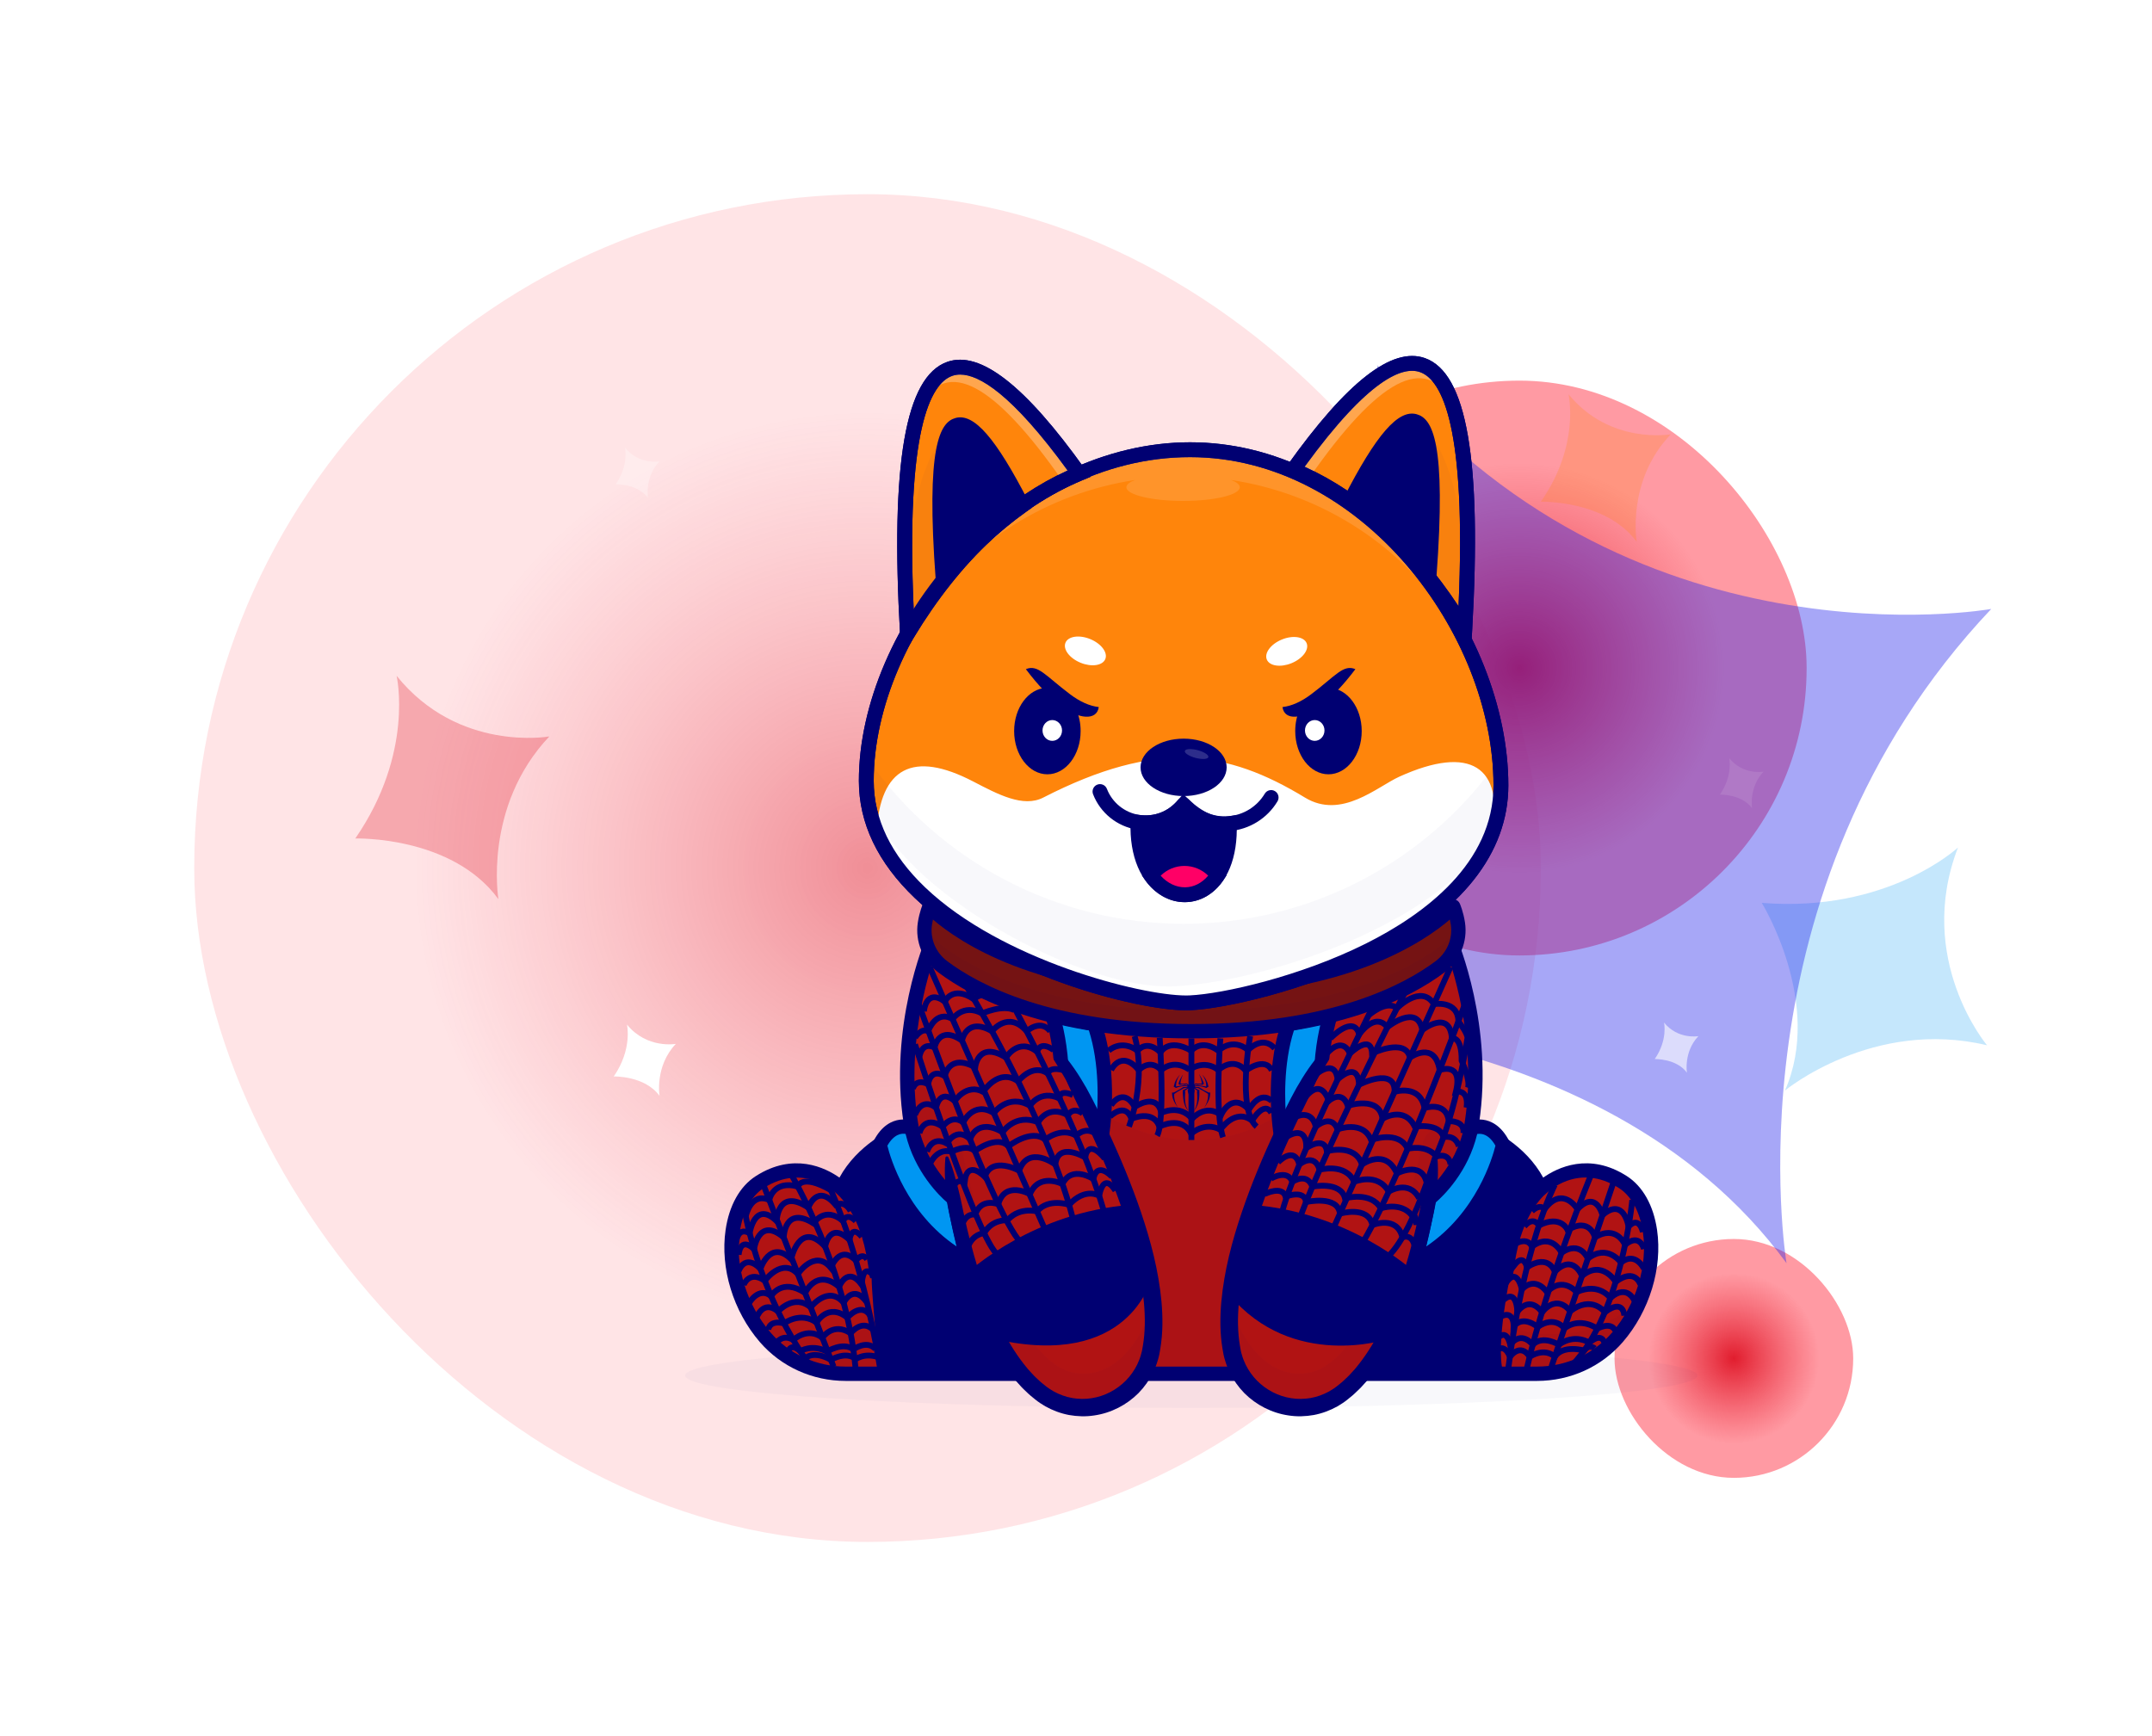 <svg width="1108" height="894" viewBox="0 0 1108 894" fill="none" xmlns="http://www.w3.org/2000/svg">
<g filter="url(#filter0_f_3701_3)">
<rect x="100.011" y="100" width="693.304" height="694" rx="346.652" fill="url(#paint0_radial_3701_3)" fill-opacity="0.5"/>
</g>
<g filter="url(#filter1_f_3701_3)">
<rect x="634.475" y="196" width="295.703" height="296" rx="147.852" fill="url(#paint1_radial_3701_3)"/>
</g>
<g filter="url(#filter2_f_3701_3)">
<rect x="831.278" y="638" width="122.877" height="123" rx="61.438" fill="url(#paint2_radial_3701_3)"/>
</g>
<path id="star1" opacity="0.3" d="M204.2 348C204.2 348 213.386 387.582 182.928 431.775C182.928 431.775 232.688 430.252 256.619 463C256.619 463 248.642 415.401 282.828 379.226C282.828 379.226 236.107 387.603 204.2 348Z" fill="#E11D2E"/>

<path opacity="0.23" d="M1008.11 436.415C1008.11 436.415 972.062 470.154 907.073 464.918C907.073 464.918 938.919 516.429 919.024 561.551C919.024 561.551 964.234 524.214 1023.06 538.252C1023.06 538.252 985.85 494.109 1008.11 436.415Z" fill="#0096F2"/>
<path opacity="0.23" d="M807.568 203C807.568 203 813.723 229.159 793.316 258.364C793.316 258.364 826.655 257.358 842.689 279C842.689 279 837.344 247.543 860.249 223.636C860.249 223.636 828.945 229.172 807.568 203Z" fill="#FF850B"/>
<g opacity="0.4" filter="url(#filter3_f_3701_3)">
<path d="M709.029 188C709.029 188 745.971 347.179 623.486 524.9C623.486 524.9 823.594 518.775 919.831 650.47C919.831 650.47 887.751 459.05 1025.23 313.574C1025.23 313.574 837.342 347.262 709.029 188Z" fill="#2424EB"/>
</g>
<g opacity="0.1">
<path d="M890.302 390.359C890.302 390.359 892.37 399.25 885.514 409.176C885.514 409.176 896.714 408.834 902.101 416.189C902.101 416.189 900.306 405.498 908.001 397.372C908.001 397.372 897.484 399.254 890.302 390.359Z" fill="white"/>
</g>
<path d="M322.805 527.569C322.805 527.569 325.743 540.205 316 554.312C316 554.312 331.918 553.826 339.574 564.28C339.574 564.28 337.022 549.085 347.958 537.537C347.958 537.537 333.012 540.211 322.805 527.569Z" fill="white"/>
<g opacity="0.6">
<path d="M856.753 526.535C856.753 526.535 858.821 535.426 851.965 545.352C851.965 545.352 863.166 545.01 868.552 552.365C868.552 552.365 866.757 541.674 874.452 533.548C874.452 533.548 863.935 535.43 856.753 526.535Z" fill="white"/>
</g>
<g opacity="0.3">
<g opacity="0.3">
<path opacity="0.3" d="M873.978 708.308C873.978 717.546 757.3 725.034 613.371 725.034C469.442 725.034 352.764 717.546 352.764 708.308C352.764 699.07 469.442 691.582 613.371 691.582C757.3 691.582 873.978 699.07 873.978 708.308Z" fill="#000072"/>
</g>
</g>
<path d="M832.738 687.386C822.395 699.381 807.223 706.129 791.379 706.129H435.361C419.518 706.129 404.346 699.381 394.003 687.386C388.29 680.754 384.065 673.368 381.225 665.81C381.214 665.81 381.214 665.81 381.214 665.8C372.276 642.085 376.83 616.636 391.088 607.482C415.028 592.091 433.489 610.899 433.489 610.899C435.532 606.098 438.298 601.937 441.394 598.371C453.056 584.896 469.399 579.765 469.399 579.765C460.515 528.792 480.348 482.608 480.348 482.608C480.348 482.608 529.218 519.553 613.37 519.553C697.523 519.553 746.393 482.608 746.393 482.608C746.393 482.608 766.226 528.792 757.342 579.765C757.342 579.765 783.506 587.983 793.252 610.899C793.252 610.899 811.713 592.091 835.653 607.482C854.454 619.563 856.38 659.978 832.738 687.386Z" fill="#B11313"/>
<g opacity="0.3">
<g opacity="0.3">
<path opacity="0.3" d="M447.682 657.893C450.981 625.95 433.488 612.166 433.488 612.166C435.531 607.366 438.298 603.204 441.394 599.639C468.526 632.102 447.682 657.893 447.682 657.893Z" fill="#000072"/>
</g>
</g>
<g opacity="0.3">
<g opacity="0.3">
<path opacity="0.3" d="M779.154 657.893C775.856 625.95 793.348 612.166 793.348 612.166C791.305 607.366 788.539 603.204 785.443 599.639C758.31 632.102 779.154 657.893 779.154 657.893Z" fill="#000072"/>
</g>
</g>
<g opacity="0.3">
<g opacity="0.3">
<path opacity="0.3" d="M781.924 684.706C779.389 684.074 776.776 683.857 774.179 684.143C770.479 684.549 764.113 685.179 754.776 685.879C740.722 686.933 728.449 676.369 727.489 662.304C727.077 656.261 727.981 651.57 728.309 650.118C724.639 665.812 717.862 680.27 713.73 688.2C692.755 689.074 666.188 689.786 633.336 689.995C631.564 626.494 668.44 566.951 668.44 566.951C611.938 612.166 558.391 566.951 558.391 566.951C595.674 633.15 593.733 687.237 593.733 687.237L600.012 690.03C564.136 689.879 535.444 689.132 513.1 688.2C508.968 680.271 502.191 665.812 498.521 650.118C498.862 651.628 499.826 656.643 499.284 663.038C498.118 676.802 485.834 686.913 472.064 685.88C462.721 685.18 456.353 684.549 452.651 684.143C450.054 683.857 447.441 684.074 444.906 684.706C404.397 694.795 381.949 667.966 381.227 667.077C384.067 674.635 388.292 682.021 394.005 688.653C404.348 700.648 419.52 707.396 435.363 707.396H613.415H791.467C807.31 707.396 822.483 700.648 832.825 688.653C838.538 682.021 842.763 674.635 845.603 667.077C844.881 667.966 822.433 694.795 781.924 684.706Z" fill="#000072"/>
</g>
</g>
<g opacity="0.3">
<g opacity="0.3">
<path opacity="0.3" d="M498.524 650.119C498.454 649.813 498.41 649.646 498.41 649.646C498.447 649.804 498.487 649.961 498.524 650.119Z" fill="#000072"/>
</g>
</g>
<g opacity="0.3">
<g opacity="0.3">
<path opacity="0.3" d="M728.311 650.119C728.348 649.961 728.388 649.804 728.424 649.646C728.424 649.646 728.38 649.813 728.311 650.119Z" fill="#000072"/>
</g>
</g>
<path d="M613.336 703.706H791.389C806.325 703.706 820.382 697.341 829.956 686.243C842.324 671.905 848.423 652.051 845.874 634.427C844.38 624.109 839.933 615.88 833.671 611.854C812.498 598.238 796.557 614.077 795.889 614.757C795.027 615.636 793.784 616.029 792.572 615.797C791.361 615.569 790.345 614.749 789.863 613.617C780.886 592.504 756.488 584.636 756.243 584.559C754.477 584.005 753.395 582.228 753.713 580.404C760.779 539.896 749.108 501.996 744.639 489.578C731.259 498.329 685.217 524.514 613.379 524.514C541.541 524.514 495.498 498.329 482.119 489.578C477.65 501.996 465.978 539.896 473.044 580.404C473.362 582.228 472.28 584.005 470.514 584.559C470.273 584.636 445.836 592.588 436.894 613.617C436.412 614.749 435.396 615.569 434.186 615.797C432.976 616.028 431.73 615.636 430.868 614.757C430.202 614.088 414.124 598.324 393.086 611.854C386.825 615.88 382.377 624.109 380.884 634.427C378.335 652.051 384.433 671.906 396.801 686.243C406.375 697.341 420.433 703.706 435.369 703.706H613.336ZM791.389 711.086H435.369C418.286 711.086 402.193 703.788 391.216 691.064C377.493 675.156 370.736 653.049 373.583 633.37C375.408 620.752 380.918 610.906 389.097 605.646C408.563 593.13 424.987 601.304 432.204 606.395C441.359 589.627 458.345 581.403 465.277 578.626C457.557 528.409 476.154 484.307 476.966 482.418C477.413 481.376 478.315 480.598 479.41 480.308C480.508 480.017 481.675 480.247 482.579 480.931C483.057 481.29 531.586 517.134 613.379 517.134C695.171 517.134 743.701 481.29 744.181 480.929C745.086 480.247 746.256 480.018 747.349 480.309C748.444 480.6 749.345 481.377 749.792 482.418C750.603 484.307 769.2 528.409 761.48 578.626C768.413 581.403 785.399 589.627 794.553 606.395C801.769 601.304 818.193 593.126 837.66 605.646C845.839 610.906 851.349 620.751 853.175 633.37C856.022 653.048 849.265 675.156 835.541 691.064C824.565 703.788 808.471 711.086 791.389 711.086Z" fill="#000072"/>
<path d="M435.635 609.162C436.039 609.438 436.228 609.59 436.507 609.796C436.771 609.992 436.984 610.179 437.226 610.373C437.705 610.76 438.11 611.168 438.544 611.571C438.988 611.966 439.354 612.403 439.753 612.825C440.155 613.245 440.532 613.678 440.886 614.125C442.356 615.888 443.591 617.787 444.693 619.748C446.902 623.671 448.369 627.9 449.389 632.158C450.383 636.434 450.751 640.775 450.751 645.062C450.759 647.204 450.52 649.34 450.374 651.451C450.056 653.56 449.709 655.651 449.268 657.713C449.183 658.106 448.796 658.357 448.403 658.273C448.104 658.209 447.888 657.97 447.838 657.687L447.83 657.635C447.468 655.564 447.243 653.522 446.971 651.499L446.443 648.488C446.249 647.492 446.177 646.487 445.912 645.509C445.417 643.554 445.151 641.577 444.526 639.688C444.254 638.737 444.04 637.773 443.743 636.838L442.792 634.061C441.48 630.396 439.877 626.892 437.945 623.652C437.443 622.858 436.972 622.037 436.425 621.285L435.635 620.13L434.788 619.034C434.251 618.278 433.628 617.613 433.045 616.931C432.744 616.607 432.446 616.256 432.143 615.967C431.997 615.819 431.841 615.644 431.703 615.515C431.581 615.396 431.38 615.208 431.366 615.181L430.57 613.581C429.715 611.864 430.414 609.778 432.131 608.923C433.294 608.344 434.63 608.481 435.635 609.162Z" fill="#000072"/>
<path d="M795.305 615.181C795.291 615.208 795.09 615.396 794.968 615.515C794.83 615.644 794.674 615.819 794.529 615.968C794.225 616.256 793.927 616.607 793.626 616.931C793.043 617.614 792.42 618.278 791.883 619.034L791.036 620.131L790.246 621.285C789.699 622.037 789.229 622.859 788.726 623.653C786.794 626.892 785.191 630.397 783.879 634.061L782.928 636.838C782.631 637.773 782.418 638.737 782.145 639.688C781.52 641.577 781.255 643.554 780.759 645.51C780.494 646.487 780.422 647.492 780.229 648.488L779.7 651.499C779.429 653.523 779.203 655.564 778.842 657.635L778.833 657.686C778.764 658.082 778.387 658.347 777.991 658.278C777.69 658.226 777.464 657.995 777.404 657.713C776.962 655.651 776.615 653.56 776.297 651.451C776.151 649.34 775.912 647.204 775.92 645.062C775.921 640.775 776.288 636.434 777.282 632.158C778.303 627.9 779.77 623.671 781.978 619.748C783.08 617.787 784.316 615.888 785.786 614.125C786.139 613.679 786.516 613.245 786.918 612.825C787.317 612.403 787.683 611.966 788.127 611.571C788.561 611.168 788.966 610.761 789.445 610.373C789.687 610.179 789.9 609.992 790.165 609.796C790.443 609.59 790.632 609.438 791.037 609.162C792.622 608.081 794.782 608.491 795.862 610.077C796.594 611.151 796.642 612.49 796.104 613.577L795.305 615.181Z" fill="#000072"/>
<path d="M473.072 580.6L473.373 583.549L473.748 586.846C473.881 587.97 474.057 589.097 474.154 590.281C474.262 591.461 474.326 592.684 474.266 594.005L474.266 594.011C474.257 594.218 474.081 594.379 473.873 594.37C473.798 594.366 473.73 594.342 473.673 594.301C472.59 593.538 471.657 592.662 470.85 591.708C470.024 590.76 469.347 589.726 468.688 588.666C468.043 587.599 467.456 586.49 466.945 585.328C466.704 584.742 466.455 584.152 466.262 583.531C466.157 583.224 466.063 582.907 465.979 582.582C465.888 582.231 465.826 581.974 465.747 581.476C465.427 579.463 466.8 577.57 468.813 577.251C470.826 576.93 472.718 578.303 473.037 580.317C473.048 580.382 473.056 580.446 473.063 580.51L473.072 580.6Z" fill="#000072"/>
<path d="M761.096 581.476C761.017 581.974 760.956 582.231 760.865 582.582C760.781 582.907 760.686 583.224 760.582 583.531C760.389 584.153 760.139 584.742 759.899 585.328C759.388 586.49 758.801 587.599 758.156 588.666C757.496 589.726 756.82 590.76 755.994 591.708C755.187 592.662 754.254 593.538 753.17 594.301C753.001 594.421 752.766 594.38 752.646 594.21C752.603 594.149 752.581 594.08 752.578 594.01L752.578 594.005C752.518 592.684 752.582 591.461 752.69 590.281C752.787 589.097 752.963 587.97 753.095 586.846L753.471 583.549L753.772 580.6L753.779 580.522C753.986 578.494 755.798 577.017 757.826 577.224C759.854 577.43 761.33 579.243 761.123 581.271C761.116 581.336 761.106 581.413 761.096 581.476Z" fill="#000072"/>
<path d="M490.97 617.174C490.97 617.174 474.085 604.074 469.411 581.038C469.411 581.038 459.696 576.127 452.982 589.416C452.982 589.416 460.727 629.985 498.414 649.646C498.414 649.646 492.969 628.76 490.97 617.174Z" fill="#0096F2"/>
<path d="M456.882 589.944C458.403 596.139 466.594 624.428 492.662 641.943C491.012 635.248 488.826 625.996 487.573 619.147C483.662 615.758 470.935 603.493 466.259 583.884C464.136 583.518 460.313 583.945 456.882 589.944ZM498.411 653.335C497.829 653.335 497.244 653.197 496.706 652.918C457.883 632.664 449.687 591.836 449.356 590.108C449.204 589.308 449.32 588.479 449.688 587.752C453.882 579.451 459.365 577.098 463.227 576.586C467.5 576.015 470.719 577.566 471.072 577.745C472.079 578.255 472.799 579.197 473.023 580.304C477.351 601.637 493.075 614.138 493.233 614.262C493.955 614.826 494.447 615.643 494.602 616.547C496.551 627.845 501.927 648.507 501.981 648.714C502.349 650.126 501.85 651.622 500.71 652.532C500.043 653.063 499.23 653.335 498.411 653.335Z" fill="#000072"/>
<path d="M735.874 617.174C735.874 617.174 752.759 604.074 757.433 581.038C757.433 581.038 767.148 576.127 773.862 589.416C773.862 589.416 766.117 629.985 728.43 649.646C728.43 649.646 733.876 628.76 735.874 617.174Z" fill="#0096F2"/>
<path d="M739.266 619.147C738.012 625.997 735.826 635.248 734.176 641.944C760.243 624.429 768.434 596.144 769.957 589.943C767.879 586.301 765.421 584.27 762.642 583.902C761.862 583.798 761.148 583.842 760.567 583.933C755.882 603.515 743.173 615.76 739.266 619.147ZM728.427 653.335C727.609 653.335 726.796 653.063 726.129 652.532C724.988 651.622 724.49 650.125 724.858 648.714C724.912 648.507 730.287 627.845 732.236 616.546C732.392 615.64 732.88 614.826 733.605 614.262C733.763 614.138 749.487 601.637 753.816 580.304C754.04 579.197 754.759 578.255 755.767 577.745C756.119 577.567 759.337 576.015 763.611 576.586C767.473 577.098 772.957 579.451 777.15 587.752C777.518 588.48 777.635 589.308 777.482 590.108C777.152 591.836 768.956 632.664 730.133 652.918C729.595 653.197 729.01 653.335 728.427 653.335Z" fill="#000072"/>
<path d="M541.842 522.918C541.842 522.918 548.182 540.896 546.357 567.125L567.246 585.307C567.246 585.307 572.706 553.618 563.408 527.3L541.842 522.918Z" fill="#0096F2"/>
<path d="M550.157 565.538L564.441 577.97C565.408 567.858 566.233 548.032 560.595 530.492L547.029 527.735C548.782 535.033 551.122 548.459 550.157 565.538ZM567.251 588.997C566.374 588.997 565.511 588.684 564.829 588.09L543.94 569.908C543.068 569.149 542.602 568.023 542.682 566.869C544.425 541.804 538.426 524.315 538.366 524.141C537.927 522.888 538.194 521.494 539.067 520.494C539.939 519.495 541.282 519.043 542.58 519.301L564.145 523.682C565.416 523.94 566.457 524.847 566.889 526.069C576.399 552.986 571.114 584.601 570.885 585.933C570.659 587.246 569.742 588.336 568.487 588.782C568.084 588.926 567.666 588.997 567.251 588.997Z" fill="#000072"/>
<path d="M684.997 522.918C684.997 522.918 678.657 540.896 680.481 567.125L659.592 585.307C659.592 585.307 654.133 553.618 663.431 527.3L684.997 522.918Z" fill="#0096F2"/>
<path d="M666.242 530.492C660.594 548.064 661.422 567.873 662.393 577.974L676.68 565.538C675.716 548.459 678.056 535.034 679.809 527.736L666.242 530.492ZM659.587 588.997C659.172 588.997 658.754 588.926 658.351 588.783C657.095 588.336 656.179 587.247 655.953 585.934C655.723 584.601 650.439 552.987 659.949 526.069C660.381 524.847 661.422 523.941 662.692 523.683L684.258 519.302C685.56 519.033 686.903 519.494 687.775 520.496C688.646 521.498 688.912 522.891 688.471 524.143C688.375 524.42 682.419 541.88 684.156 566.87C684.236 568.023 683.77 569.149 682.897 569.909L662.009 588.091C661.327 588.684 660.464 588.997 659.587 588.997Z" fill="#000072"/>
<path d="M592.587 695.87C587.331 721.692 557.368 733.506 536.311 717.679C519.83 705.3 501.731 676.987 490.548 614.902C489.484 608.952 488.473 602.683 487.537 596.094L494.655 589.346L541.844 544.578C541.844 544.578 588.331 616.573 593.481 671.761V671.772C594.289 680.319 594.098 688.462 592.587 695.87Z" fill="#B11313"/>
<g opacity="0.3">
<g opacity="0.3">
<path opacity="0.3" d="M592.588 695.87C587.332 721.692 557.369 733.506 536.312 717.679C519.831 705.3 501.732 676.987 490.549 614.902C474.812 605.418 469.407 581.033 469.407 581.033C462.619 548.654 470.45 518.809 470.45 518.809C468.96 558.22 484.597 577.02 491.046 583.055C492.844 584.736 494.1 586.905 494.647 589.305C494.65 589.319 494.653 589.332 494.656 589.346C506.179 640.351 525.481 702.49 553.485 706.939C580.522 711.229 592.173 675.998 593.482 671.772C594.29 680.319 594.099 688.462 592.588 695.87Z" fill="#000072"/>
</g>
</g>
<path d="M545.885 541.135C551.258 546.989 555.507 553.519 559.359 560.265C561.271 563.646 563.014 567.114 564.747 570.588C566.48 574.062 568.177 577.555 569.83 581.07C576.453 595.122 582.483 609.491 587.492 624.298C592.505 639.087 596.542 654.367 598.014 670.276C598.722 678.218 598.766 686.345 597.417 694.48C597.124 696.477 596.698 698.621 596.041 700.684C595.445 702.764 594.6 704.769 593.685 706.735C591.775 710.634 589.231 714.23 586.196 717.34C580.064 723.499 571.962 727.652 563.36 728.873C559.07 729.544 554.664 729.398 550.389 728.64C546.116 727.828 541.99 726.293 538.219 724.18C536.374 723.089 534.516 721.888 532.913 720.566L530.508 718.593C529.696 717.945 528.999 717.192 528.241 716.495C527.509 715.776 526.729 715.094 526.039 714.341L523.982 712.075C522.562 710.597 521.384 708.955 520.11 707.379C515.186 700.955 511.258 693.97 507.811 686.848C504.307 679.732 501.628 672.331 499.033 664.934C496.626 657.48 494.432 649.975 492.628 642.394C491.737 638.603 490.779 634.824 490.051 631.004C489.302 627.189 488.404 623.399 487.859 619.552C486.653 611.876 486.087 604.095 486.75 596.203C486.788 595.756 487.18 595.425 487.626 595.463C487.937 595.489 488.192 595.688 488.305 595.957L488.315 595.98C489.848 599.648 491.008 603.348 492.009 607.069C492.994 610.792 494.015 614.492 494.789 618.237C495.529 621.991 496.396 625.706 497.212 629.436C497.987 633.178 498.986 636.855 499.918 640.55C501.803 647.935 504.058 655.196 506.503 662.37C509.125 669.463 511.819 676.545 515.245 683.21C518.6 689.9 522.427 696.321 526.925 702.104C528.086 703.51 529.164 705.006 530.434 706.293L532.275 708.293C532.89 708.957 533.575 709.534 534.22 710.161C534.885 710.76 535.502 711.428 536.205 711.972L538.282 713.648C539.658 714.77 541.064 715.638 542.532 716.506C545.497 718.128 548.692 719.285 551.994 719.888C555.299 720.437 558.7 720.54 562.022 719.984C568.69 718.998 574.962 715.681 579.674 710.908C582.022 708.508 583.992 705.742 585.481 702.727C586.187 701.201 586.859 699.651 587.323 698.023C587.843 696.415 588.176 694.769 588.444 692.956C589.64 685.88 589.652 678.468 589.007 671.077C588.354 663.676 587.04 656.266 585.339 648.922C583.649 641.572 581.536 634.283 579.184 627.061C574.471 612.613 568.711 598.446 562.343 584.553C560.753 581.077 559.12 577.621 557.451 574.181C555.79 570.736 554.041 567.336 552.421 563.868C549.15 556.948 546.068 549.916 543.637 542.48L543.629 542.456C543.399 541.753 543.782 540.998 544.484 540.768C544.998 540.599 545.542 540.761 545.885 541.135Z" fill="#000072"/>
<path d="M500.871 661.579C499.878 661.579 498.887 661.181 498.16 660.393C496.779 658.896 496.871 656.565 498.366 655.182C499.734 653.916 532.452 624.143 582.544 620.397C584.569 620.233 586.345 621.769 586.497 623.801C586.649 625.833 585.125 627.604 583.093 627.756C535.659 631.303 503.689 660.31 503.372 660.602C502.663 661.256 501.765 661.579 500.871 661.579Z" fill="#000072"/>
<path d="M634.255 695.87C639.512 721.692 669.474 733.507 690.531 717.679C707.013 705.301 725.111 676.988 736.294 614.902C737.358 608.952 738.369 602.683 739.305 596.094L732.187 589.346L684.998 544.578C684.998 544.578 638.512 616.573 633.362 671.762V671.772C632.553 680.319 632.745 688.462 634.255 695.87Z" fill="#B11313"/>
<g opacity="0.3">
<g opacity="0.3">
<path opacity="0.3" d="M634.254 695.87C639.51 721.692 669.472 733.506 690.529 717.679C707.011 705.3 725.11 676.987 736.292 614.902C752.029 605.418 757.434 581.033 757.434 581.033C764.223 548.654 756.391 518.809 756.391 518.809C757.882 558.22 742.245 577.02 735.795 583.055C733.998 584.736 732.742 586.905 732.195 589.305C732.191 589.319 732.188 589.332 732.185 589.346C720.662 640.351 701.361 702.49 673.356 706.939C646.319 711.229 634.668 675.998 633.36 671.772C632.551 680.319 632.743 688.462 634.254 695.87Z" fill="#000072"/>
</g>
</g>
<path d="M683.202 542.48C680.771 549.915 677.689 556.948 674.418 563.868C672.797 567.336 671.049 570.736 669.388 574.181C667.719 577.621 666.085 581.077 664.496 584.553C658.128 598.446 652.368 612.613 647.654 627.061C645.303 634.283 643.19 641.572 641.5 648.922C639.799 656.266 638.485 663.675 637.831 671.077C637.187 678.468 637.199 685.88 638.395 692.956C638.663 694.769 638.995 696.415 639.516 698.023C639.979 699.651 640.652 701.201 641.357 702.727C642.847 705.742 644.817 708.507 647.165 710.908C651.876 715.681 658.149 718.998 664.816 719.984C668.139 720.54 671.54 720.437 674.845 719.888C678.147 719.285 681.341 718.128 684.306 716.505C685.775 715.638 687.181 714.77 688.557 713.648L690.634 711.972C691.337 711.428 691.953 710.759 692.619 710.161C693.264 709.534 693.949 708.957 694.564 708.293L696.404 706.293C697.675 705.006 698.752 703.51 699.914 702.103C704.412 696.321 708.239 689.9 711.594 683.21C715.02 676.545 717.714 669.463 720.336 662.37C722.78 655.196 725.036 647.935 726.921 640.55C727.853 636.855 728.852 633.178 729.627 629.436C730.443 625.706 731.31 621.991 732.05 618.237C732.824 614.492 733.845 610.792 734.83 607.069C735.831 603.348 736.991 599.647 738.524 595.98L738.534 595.957C738.706 595.545 739.181 595.35 739.594 595.522C739.882 595.643 740.063 595.912 740.089 596.203C740.752 604.095 740.186 611.876 738.979 619.552C738.435 623.399 737.537 627.189 736.788 631.004C736.06 634.824 735.102 638.603 734.211 642.395C732.407 649.975 730.213 657.48 727.806 664.934C725.211 672.331 722.532 679.732 719.028 686.848C715.58 693.97 711.653 700.955 706.729 707.379C705.455 708.955 704.277 710.597 702.857 712.075L700.8 714.341C700.11 715.094 699.33 715.776 698.598 716.495C697.839 717.192 697.142 717.945 696.33 718.593L693.926 720.566C692.323 721.888 690.465 723.089 688.62 724.18C684.848 726.293 680.722 727.828 676.45 728.639C672.175 729.398 667.769 729.544 663.479 728.873C654.877 727.653 646.775 723.499 640.643 717.34C637.608 714.23 635.064 710.634 633.154 706.735C632.239 704.769 631.394 702.764 630.798 700.684C630.141 698.621 629.714 696.476 629.422 694.48C628.073 686.345 628.117 678.218 628.825 670.276C630.297 654.367 634.334 639.086 639.347 624.298C644.356 609.492 650.386 595.122 657.008 581.069C658.662 577.555 660.359 574.062 662.091 570.588C663.824 567.114 665.568 563.645 667.48 560.265C671.332 553.519 675.58 546.989 680.953 541.135C681.453 540.59 682.299 540.554 682.843 541.054C683.242 541.42 683.368 541.972 683.211 542.455L683.202 542.48Z" fill="#000072"/>
<path d="M725.969 661.582C725.074 661.582 724.177 661.258 723.468 660.602C723.15 660.31 691.18 631.304 643.746 627.756C641.714 627.604 640.191 625.833 640.342 623.801C640.494 621.769 642.267 620.235 644.295 620.397C694.388 624.143 727.105 653.917 728.474 655.183C729.969 656.566 730.061 658.901 728.678 660.397C727.951 661.183 726.962 661.582 725.969 661.582Z" fill="#000072"/>
<path d="M613.473 508.935C709.94 508.935 748.243 466.779 748.243 466.779C748.243 466.779 749.851 470.409 750.633 475.568C751.928 484.11 748.302 492.679 741.397 497.868C726.218 509.275 687.568 531.012 613.423 531.012C539.278 531.012 500.628 509.275 485.449 497.868C478.544 492.679 474.917 484.11 476.213 475.568C476.995 470.409 478.602 466.779 478.602 466.779C478.602 466.779 516.905 508.935 613.373 508.935" fill="#751313"/>
<g opacity="0.3">
<g opacity="0.3">
<path opacity="0.3" d="M750.284 473.59C749.043 478.947 745.935 483.816 741.401 487.224C726.222 498.631 687.571 520.367 613.427 520.367C539.282 520.367 500.631 498.631 485.453 487.224C480.918 483.816 477.81 478.947 476.569 473.59C476.441 474.219 476.321 474.878 476.217 475.567C474.921 484.109 478.547 492.678 485.453 497.868C500.631 509.275 539.282 531.011 613.427 531.011C687.571 531.011 726.222 509.275 741.401 497.868C748.306 492.678 751.932 484.109 750.637 475.567C750.532 474.878 750.412 474.219 750.284 473.59Z" fill="#000072"/>
</g>
</g>
<path d="M613.418 534.702C539.373 534.702 500.068 513.473 483.229 500.818C475.156 494.75 471.068 484.863 472.562 475.015C473.408 469.43 475.151 465.451 475.225 465.285C475.73 464.144 476.777 463.335 478.008 463.137C479.238 462.935 480.488 463.374 481.327 464.297C481.697 464.701 519.935 505.245 613.369 505.245V512.625C533.568 512.625 493.088 484.466 480.352 473.5C480.169 474.309 479.997 475.188 479.855 476.121C478.769 483.281 481.76 490.484 487.66 494.919C503.763 507.02 541.515 527.322 613.418 527.322C685.322 527.322 723.074 507.02 739.177 494.919C745.077 490.484 748.067 483.282 746.982 476.121C746.84 475.188 746.668 474.309 746.484 473.5C733.748 484.466 693.269 512.625 613.468 512.625V505.245C707.219 505.245 745.137 464.706 745.51 464.297C746.349 463.374 747.598 462.937 748.828 463.137C750.059 463.335 751.106 464.144 751.612 465.285C751.686 465.451 753.429 469.43 754.275 475.015C755.769 484.863 751.681 494.751 743.608 500.818C726.769 513.473 687.464 534.702 613.418 534.702Z" fill="#000072"/>
<g opacity="0.3">
<path d="M321.813 230.556C321.813 230.556 323.881 239.447 317.025 249.373C317.025 249.373 328.226 249.031 333.613 256.387C333.613 256.387 331.817 245.695 339.512 237.57C339.512 237.57 328.995 239.452 321.813 230.556Z" fill="white"/>
</g>
<path d="M478.68 497.977L538.159 633.424" stroke="#000072" stroke-width="3" stroke-miterlimit="10"/>
<path d="M686.098 633.423L746.839 497.977" stroke="#000072" stroke-width="3" stroke-miterlimit="10"/>
<path fill-rule="evenodd" clip-rule="evenodd" d="M609.05 553.289C609.025 553.615 608.828 553.908 608.696 554.229C608.568 554.539 608.451 554.872 608.341 555.198C608.054 556.048 607.785 556.886 607.809 557.987C608.79 558.116 610.027 558.02 610.912 557.896C611.395 558.111 611.706 558.444 612.152 558.684C612.068 558.273 612.471 558.195 612.817 558.078C612.664 558.256 612.425 558.375 612.507 558.714C612.709 558.806 612.741 558.562 612.906 558.532C613.134 558.71 613.423 558.7 613.659 558.532C613.829 558.558 613.783 558.731 613.97 558.745C614.233 558.509 613.857 558.253 613.748 558.078C614.077 558.196 614.451 558.284 614.413 558.654C614.771 558.504 615.207 558.146 615.565 557.896C616.488 558.029 617.668 558.091 618.756 558.017C618.719 556.173 618.065 554.752 617.426 553.319C617.603 553.304 617.602 553.463 617.648 553.531C618.307 554.507 618.894 555.621 619.376 556.805C619.446 556.977 619.564 557.211 619.642 557.441C619.71 557.643 619.854 557.995 619.819 558.108C619.743 558.357 619.143 558.44 619.022 558.654C618.653 558.356 617.59 558.441 616.584 558.411C616.299 558.402 615.917 558.347 615.742 558.381C615.356 558.456 615.187 558.842 614.989 559.048C615.535 559.073 615.966 558.711 616.451 558.684C616.759 558.666 617.209 558.825 617.603 558.896C618.746 559.103 620.021 559.278 621.061 559.502C621.123 557.065 620.208 555.034 618.978 553.38C620.2 554.534 621.023 555.884 621.637 557.472C621.743 557.746 621.833 558.008 621.903 558.29C622 558.687 622.003 559.177 622.301 559.472C621.934 559.746 621.492 559.969 621.105 560.23C620.016 559.785 617.912 559.145 616.141 559.26C615.717 559.287 615.342 559.432 615.033 559.623C615.574 559.771 615.949 559.785 616.673 559.775C616.853 559.772 617.113 559.721 617.249 559.745C617.403 559.771 617.65 559.989 617.869 560.139C619.149 561.014 620.294 561.655 621.814 562.351C622.288 562.569 622.556 562.79 623.099 562.503C623.189 565.379 622.072 567.502 620.706 569.443C620.547 569.669 620.446 569.932 620.174 570.11C621.201 568.453 621.991 566.48 621.991 564.17C621.991 563.927 622.059 563.626 621.991 563.412C621.895 563.109 621.198 562.787 620.794 562.533C619.649 561.81 618.738 561.303 617.471 560.624C617.222 560.491 617.011 560.311 616.806 560.26C616.59 560.206 616.249 560.195 616.008 560.169C615.706 560.136 615.416 560.128 615.166 560.108C615.656 560.468 616.433 560.915 617.116 561.26C617.241 561.337 617.371 561.233 617.515 561.23C617.677 564.608 617.311 567.917 615.92 570.383C615.587 570.971 615.22 571.549 614.634 571.989C616.524 569.656 616.666 565.65 616.274 562.139C616.676 561.901 616.501 561.703 616.141 561.412C615.747 561.093 615.048 560.628 614.59 560.472C614.558 560.63 614.637 560.785 614.723 560.927C614.809 561.069 615.001 561.193 615.033 561.321C615.1 561.592 614.939 562.187 614.856 562.503C614.582 563.548 614.004 564.696 613.482 565.473C613.298 565.457 613.427 565.228 613.305 565.17C613.108 565.177 613.227 565.4 613.127 565.473C612.517 564.761 611.996 563.583 611.709 562.503C611.607 562.117 611.447 561.652 611.532 561.321C611.599 561.057 612.014 560.818 611.975 560.502C611.57 560.566 611.191 560.842 610.867 561.078C610.544 561.314 610.209 561.567 609.981 561.836C610.008 561.969 610.197 561.991 610.247 562.109C609.956 565.662 609.966 569.66 611.931 571.959C611.724 571.94 611.627 571.76 611.532 571.656C609.702 569.655 609.211 566.569 609.006 563.382C608.961 562.677 608.914 561.988 609.05 561.291C609.088 561.144 609.316 561.361 609.449 561.26C610.148 560.9 610.779 560.492 611.443 560.108C610.865 560.169 610.235 560.15 609.715 560.29C609.263 560.412 608.769 560.749 608.341 560.987C607.04 561.712 605.67 562.499 604.574 563.321C604.35 566.026 605.256 568.205 606.347 570.11C604.773 568.013 603.314 565.68 603.466 562.503C604.066 562.892 604.978 562.259 605.46 562.018C606.802 561.347 608.235 560.481 609.272 559.745C610.022 559.82 610.904 559.759 611.532 559.654C610.749 558.971 608.742 559.314 607.543 559.563C606.739 559.73 605.989 559.97 605.505 560.23C605.045 560.019 604.693 559.734 604.264 559.502C604.578 558.963 604.645 558.057 604.884 557.441C605.47 555.936 606.384 554.604 607.499 553.38C607.469 553.613 607.234 553.813 607.1 554.016C606.129 555.494 605.49 557.325 605.46 559.472C606.485 559.313 607.707 559.117 608.917 558.896C609.312 558.824 609.72 558.676 610.025 558.684C610.518 558.696 610.981 559.044 611.532 559.048C611.401 558.763 611.151 558.56 610.867 558.381C609.954 558.452 608.935 558.34 608.12 558.441C608.036 558.452 607.927 558.485 607.809 558.532C607.82 558.528 607.546 558.653 607.588 558.654C607.403 558.652 606.953 558.215 606.746 558.169C607.172 556.308 608.133 554.814 609.05 553.289Z" fill="#000072"/>
<path fill-rule="evenodd" clip-rule="evenodd" d="M613.424 534.702V587.035V534.702Z" fill="#000072"/>
<path d="M613.424 534.702V587.035" stroke="#000072" stroke-width="3" stroke-miterlimit="10"/>
<path d="M597.098 534.345C597.098 534.345 599.973 577.215 595.762 584.806" stroke="#000072" stroke-width="3" stroke-miterlimit="10"/>
<path d="M584.173 533.523C584.173 533.523 590.658 553.358 581.287 580.151" stroke="#000072" stroke-width="3" stroke-miterlimit="10"/>
<path d="M628.333 534.702C628.333 534.702 625.326 572.688 629.675 585.621" stroke="#000072" stroke-width="3" stroke-miterlimit="10"/>
<path d="M643.67 533.523C643.67 533.523 636.796 571.19 647.005 580.151" stroke="#000072" stroke-width="3" stroke-miterlimit="10"/>
<path d="M570.734 541.054C570.734 541.054 577.21 534.872 585.714 541.054C585.714 541.054 590.147 534.918 597.518 541.898C597.518 541.898 601.538 534.256 613.371 541.054C613.371 541.054 618.365 534.667 627.325 541.054C627.325 541.054 634.364 533.962 642.609 540.702C642.609 540.702 649.961 532.697 656.325 539.847" stroke="#000072" stroke-width="3" stroke-miterlimit="10"/>
<path d="M612.482 550.875C612.251 550.711 612.021 550.556 611.793 550.41C603.733 545.243 597.885 551.019 597.885 551.019C591.907 544.811 586.362 551.019 586.362 551.019C577.069 540.172 572.051 551.019 572.051 551.019" stroke="#000072" stroke-width="3" stroke-miterlimit="10"/>
<path d="M612.25 550.991C612.25 550.991 619.597 545.099 627.325 550.991C627.325 550.991 634.835 543.698 641.408 551.317C641.408 551.317 651.167 543.805 654.807 551.166" stroke="#000072" stroke-width="3" stroke-miterlimit="10"/>
<path d="M572.051 569.132C572.051 569.132 578.014 559.305 584.289 569.966C584.289 569.966 595.544 562.189 597.939 573.05C597.939 573.05 607.258 568.311 613.771 576.111C613.771 576.111 620.672 568.037 628.665 574.195C628.665 574.195 634.002 561.846 643.036 571.374C643.036 571.374 648.602 561.076 654.808 566.952" stroke="#000072" stroke-width="3" stroke-miterlimit="10"/>
<path d="M571.441 575.008C571.441 575.008 579.207 567.129 582.602 576.111C582.602 576.111 593.787 571.053 596.91 580.151C596.91 580.151 608.468 574.087 613.279 583.789C613.279 583.789 620.118 577.343 628.338 581.722C628.338 581.722 635.894 570.353 644.64 577.064C644.64 577.064 650.862 566.431 654.586 573.05" stroke="#000072" stroke-width="3" stroke-miterlimit="10"/>
<path d="M503.371 660.602C503.371 660.602 537.788 624.41 581.29 627.904L591.179 658.289C591.179 658.289 580.49 703.401 513.104 688.201L503.371 660.602Z" fill="#000072"/>
<path d="M503.371 660.602C503.371 660.602 537.788 624.41 581.29 627.904L591.179 658.289C591.179 658.289 580.49 703.401 513.104 688.201L503.371 660.602Z" stroke="#000072" stroke-width="3" stroke-miterlimit="10"/>
<path d="M634.074 665.756L644.208 622.65L691.964 637.175L720.419 653.335V665.756L713.737 688.2C713.737 688.2 665.927 703.945 634.074 665.756Z" fill="#000072"/>
<path d="M634.074 665.756L644.208 622.65L691.964 637.175L720.419 653.335V665.756L713.737 688.2C713.737 688.2 665.927 703.945 634.074 665.756Z" stroke="#000072" stroke-width="3" stroke-miterlimit="10"/>
<path d="M392.396 608.346L429.161 703.706" stroke="#000072" stroke-width="3" stroke-miterlimit="10"/>
<path d="M382.859 620.385C382.859 620.385 389.212 664.526 416.943 702.987" stroke="#000072" stroke-width="3" stroke-miterlimit="10"/>
<path d="M407.324 604.677C407.324 604.677 436.039 653.444 440.476 704.477" stroke="#000072" stroke-width="3" stroke-miterlimit="10"/>
<path d="M425.748 608.346C425.748 608.346 443.164 643.076 452.982 703.706" stroke="#000072" stroke-width="3" stroke-miterlimit="10"/>
<path d="M378.957 640.982C378.957 640.982 379.03 631.215 385.97 635.002C385.97 635.002 388.553 617.922 399.897 628.766C399.897 628.766 400.327 611.426 416.181 621.823C416.181 621.823 420.704 609.097 430.2 620.385C430.2 620.385 434.91 617.781 437.941 623.652" stroke="#000072" stroke-width="3" stroke-miterlimit="10"/>
<path d="M383.959 626.354C383.959 626.354 386.393 613.722 396.083 617.908C396.083 617.908 398.001 607.524 410.779 610.977C410.779 610.977 412.659 604.186 427.821 612.866" stroke="#000072" stroke-width="3" stroke-miterlimit="10"/>
<path d="M380.309 646.179C380.309 646.179 380.844 636.391 388.245 643.201C388.245 643.201 390.578 626.255 403.509 637.175C403.509 637.175 403.856 620.582 418.904 629.959C418.904 629.959 424.44 620.694 434.09 628.766C434.09 628.766 435.813 623.944 440.628 628.766" stroke="#000072" stroke-width="3" stroke-miterlimit="10"/>
<path d="M380.309 654.577C380.309 654.577 383.313 645.165 391.532 653.335C391.532 653.335 396.562 637.968 407.323 648.368C407.323 648.368 411.658 627.855 424.857 641.943C424.857 641.943 426.91 628.549 437.408 638.459C437.408 638.459 438.204 630.234 443.739 636.838" stroke="#000072" stroke-width="3" stroke-miterlimit="10"/>
<path d="M382.859 661.686C382.859 661.686 385.655 653.934 393.799 659.499C393.799 659.499 402.654 647.262 410.78 656.026C410.78 656.026 419.501 642.855 427.822 652.864C427.822 652.864 432.15 640.506 440.708 649.109C440.708 649.109 443.879 644.502 446.441 648.488" stroke="#000072" stroke-width="3" stroke-miterlimit="10"/>
<path d="M385.803 670.811C385.803 670.811 390.725 662.366 397.019 667.41C397.019 667.41 402.534 657.785 414.552 665.803C414.552 665.803 420.271 652.773 432.039 662.613C432.039 662.613 436.294 651.526 443.744 661.579C443.744 661.579 443.772 650.82 448.988 656.026" stroke="#000072" stroke-width="3" stroke-miterlimit="10"/>
<path d="M389.42 681.458V678.749C389.42 678.749 392.718 668.87 400.614 675.315C400.614 675.315 408.767 665.967 417.394 673.179C417.394 673.179 426.309 661.506 434.373 670.811C434.373 670.811 439.229 660.609 446.442 670.774" stroke="#000072" stroke-width="3" stroke-miterlimit="10"/>
<path d="M395.564 684.771C395.564 684.771 395.87 679.515 403.693 681.458C403.693 681.458 412.078 675.103 420.415 681.027C420.415 681.027 426.297 670.59 436.28 678.501C436.28 678.501 443.192 670.368 447.922 677.256" stroke="#000072" stroke-width="3" stroke-miterlimit="10"/>
<path d="M399.902 691.33C399.902 691.33 402.924 686.732 408.454 689.993C408.454 689.993 415.633 683.026 423.427 688.824C423.427 688.824 428.848 680.605 437.969 686.519C437.969 686.519 443.752 679.024 449.524 684.771" stroke="#000072" stroke-width="3" stroke-miterlimit="10"/>
<path d="M405.895 695.991C405.895 695.991 406.843 691.123 412.03 695.778C412.03 695.778 418.089 691.886 425.75 695.991C425.75 695.991 434.106 690.752 439.367 694.877C439.367 694.877 446.208 689.736 450.753 694.643" stroke="#000072" stroke-width="3" stroke-miterlimit="10"/>
<path d="M414.65 699.393C414.65 699.393 418.68 695.161 427.822 700.229C427.822 700.229 432.84 697.165 437.436 698.245C438.092 698.399 438.74 698.638 439.364 698.983" stroke="#000072" stroke-width="3" stroke-miterlimit="10"/>
<path d="M440.051 700.258C440.051 700.258 444.699 696.202 452.596 698.995" stroke="#000072" stroke-width="3" stroke-miterlimit="10"/>
<path d="M448.989 654.603C447.602 657.756 452.984 707.378 452.984 707.378H520.116L518.687 703.705L503.375 674.487L493.791 647.04C472.072 643.96 450.754 593.08 450.754 593.08L435.637 609.161L439.367 617.907L446.445 634.271L448.989 654.603Z" fill="#000072"/>
<path d="M831.676 606.038L798.814 703.706" stroke="#000072" stroke-width="3" stroke-miterlimit="10"/>
<path d="M840.404 617.96C840.404 617.96 834.563 680.285 807.137 705.202" stroke="#000072" stroke-width="3" stroke-miterlimit="10"/>
<path d="M819.019 605.444C819.019 605.444 796.764 658.916 786.195 704.3" stroke="#000072" stroke-width="3" stroke-miterlimit="10"/>
<path d="M800.521 610.132C800.521 610.132 784.323 640.517 775.92 709.951" stroke="#000072" stroke-width="3" stroke-miterlimit="10"/>
<path d="M845.87 634.427C845.87 634.427 844.099 625.787 838.482 631.603C838.482 631.603 836.137 616.159 825.062 625.695C825.062 625.695 821.936 612.533 812.216 622.65C812.216 622.65 804.65 610.07 795.228 622.65C795.228 622.65 793.281 619.464 788.723 623.652" stroke="#000072" stroke-width="3" stroke-miterlimit="10"/>
<path d="M846.438 643.17C846.438 643.17 844.358 634.693 836.697 640.983C836.697 640.983 832.244 630.36 821.201 637.175C821.201 637.175 818.611 626.416 807.134 633.424C807.134 633.424 803.743 625.233 792.313 631.053C792.313 631.053 789.638 625.873 784.85 631.51" stroke="#000072" stroke-width="3" stroke-miterlimit="10"/>
<path d="M846.441 653.335C846.441 653.335 842.066 644.207 834.593 650.119C834.593 650.119 827.608 640.221 817.513 648.127C817.513 648.127 813.696 638.477 803.991 645.065C803.991 645.065 799.025 634.425 788.721 641.944C788.721 641.944 786.833 636.335 779.342 640.983" stroke="#000072" stroke-width="3" stroke-miterlimit="10"/>
<path d="M844.633 661.582C844.633 661.582 842.054 652.556 831.852 660.042C831.852 660.042 824.9 648.456 814.52 657.033C814.52 657.033 810.032 645.228 800.519 654.872C800.519 654.872 797.519 645.268 786.192 652.566C786.192 652.566 784.534 645.051 779.699 651.499C774.864 657.948 778.421 651.379 778.421 651.379" stroke="#000072" stroke-width="3" stroke-miterlimit="10"/>
<path d="M841.894 670.537C841.894 670.537 838.203 660.46 829.104 668.372C829.104 668.372 823.411 660.144 811.722 665.341C811.722 665.341 804.656 656.852 796.462 665.337C796.462 665.337 790.882 656.708 783.556 663.896C783.556 663.896 780.702 649.736 773.814 663.421" stroke="#000072" stroke-width="3" stroke-miterlimit="10"/>
<path d="M836.311 677.525C836.311 677.525 836.086 668.32 826.27 675.724C826.27 675.724 819.801 666.693 808.415 675.184C808.415 675.184 802.258 665.892 793.932 675.712C793.932 675.712 788.259 666.706 781.223 675.424C781.223 675.424 781.001 660.411 771.504 672.18" stroke="#000072" stroke-width="3" stroke-miterlimit="10"/>
<path d="M831.679 685.317C831.679 685.317 830.218 680.295 822.377 684.175C822.377 684.175 813.861 677.777 805.444 684.01C805.444 684.01 800.585 677.177 791.692 683.3C791.692 683.3 784.374 676.919 779.346 683.034C779.346 683.034 779.79 671.618 769.119 680.384" stroke="#000072" stroke-width="3" stroke-miterlimit="10"/>
<path d="M826.029 691.416C826.029 691.416 824.826 685.746 818.314 691.416C818.314 691.416 810.918 686.444 802.605 692.45C802.605 692.45 794.422 687.265 789.158 692.45C789.158 692.45 783.518 684.801 777.55 692.45C777.55 692.45 775.724 682.343 769.959 690.673" stroke="#000072" stroke-width="3" stroke-miterlimit="10"/>
<path d="M821.053 694.333C821.053 694.333 818.353 691.861 815.644 695.44C815.644 695.44 804.834 692.262 800.519 698.643C800.519 698.643 795.875 693.581 787.558 698.643C787.558 698.643 783.494 691.168 777.401 698.643C777.401 698.643 774.043 688.705 767.75 698.643" stroke="#000072" stroke-width="3" stroke-miterlimit="10"/>
<path d="M735.27 646.238L756.846 625.437L773.817 596.642L775.918 590.251L790.162 606.039L791.28 613.882L783.558 622.65L779.345 633.423L777.548 646.238V653.12L777.402 657.713C777.402 657.713 770.034 692.457 773.817 706.13L708.104 707.761L705.961 703.706L716.694 682.851L728.475 655.182L735.27 646.238Z" fill="#000072"/>
<path d="M723.213 511.361C723.213 511.361 670.624 613.444 664.719 641.944" stroke="#000072" stroke-width="3" stroke-miterlimit="10"/>
<path d="M706.434 519.199C706.434 519.199 655.027 622.13 659.574 630.839" stroke="#000072" stroke-width="3" stroke-miterlimit="10"/>
<path d="M755.515 513.576C755.515 513.576 716.432 620.064 698.254 644.947" stroke="#000072" stroke-width="3" stroke-miterlimit="10"/>
<path d="M684.994 534.702C684.994 534.702 696.887 522.111 699.827 532.621C699.827 532.621 707.813 520.859 714.319 528.916C714.319 528.916 729.815 516.434 732.296 530.398C732.296 530.398 746.385 519.294 747.558 534.702C747.558 534.702 752.674 533.254 752.55 546.198C752.55 546.198 757.145 556.255 755.812 560.162" stroke="#000072" stroke-width="3" stroke-miterlimit="10"/>
<path d="M704.586 522.917C704.586 522.917 713.899 514.504 719.214 519.199C719.214 519.199 731.745 506.493 738.278 517.063C738.278 517.063 750.669 514.873 750.889 525.952C750.889 525.952 755.906 532.249 755.515 534.702C755.515 534.702 749.772 573.303 738.787 596.242C738.787 596.242 724.223 646.229 709.392 650.229" stroke="#000072" stroke-width="3" stroke-miterlimit="10"/>
<path d="M683.213 542.455C683.213 542.455 690.659 533.158 695.074 542.455C695.074 542.455 705.992 531.926 706.434 542.455C706.434 542.455 723.668 534.119 725.943 544.578C725.943 544.578 738.668 535.505 741.24 551.018C741.24 551.018 753.473 546.441 749.593 562.226C749.593 562.226 756.38 560.45 755.1 570.377" stroke="#000072" stroke-width="3" stroke-miterlimit="10"/>
<path d="M676.506 554.076C676.506 554.076 687.325 543.965 688.687 555.864C688.687 555.864 699.164 545.66 699.737 558.559C699.737 558.559 718.455 548.946 718.028 562.226C718.028 562.226 731.104 558.058 733.451 570.556C733.451 570.556 744.745 566.788 745.921 577.334C745.921 577.334 754.252 576.815 753.471 583.548" stroke="#000072" stroke-width="3" stroke-miterlimit="10"/>
<path d="M670.758 566.952C670.758 566.952 679.095 553.028 684.162 566.87C684.162 566.87 690.905 560.784 693.966 569.406C693.966 569.406 710.365 563.932 711.801 576.111C711.801 576.111 722.898 569.137 728.43 580.151C728.43 580.151 741.3 578.025 743.171 585.621C743.171 585.621 749.041 583.793 751.146 590.25" stroke="#000072" stroke-width="3" stroke-miterlimit="10"/>
<path d="M667.473 575.019C667.473 575.019 675.187 570.984 677.487 580.151C677.487 580.151 685.476 573.158 688.685 581.546C688.685 581.546 701.766 576.541 705.961 587.034C705.961 587.034 720.132 581.658 724.739 591.556C724.739 591.556 734.35 589.001 739.593 595.522C739.593 595.522 745.968 593.128 746.838 599.639" stroke="#000072" stroke-width="3" stroke-miterlimit="10"/>
<path d="M661.945 585.787C661.945 585.787 672.64 577.838 672.622 591.173C672.622 591.173 681.913 584.596 683.21 592.807C683.21 592.807 697.673 588.612 701.247 599.639C701.247 599.639 713.29 590.861 719.233 604.259C719.233 604.259 731.623 597.624 734.433 608.558" stroke="#000072" stroke-width="3" stroke-miterlimit="10"/>
<path d="M658 598.554C658 598.554 666.265 589.638 669.024 599.638C669.024 599.638 676.634 593.197 679.442 602.342C679.442 602.342 692.753 598.649 697.248 608.558C697.248 608.558 709.197 603.429 715.012 613.616C715.012 613.616 725.342 607.03 730.677 617.059" stroke="#000072" stroke-width="3" stroke-miterlimit="10"/>
<path d="M654.283 606.971C654.283 606.971 662.754 601.729 665.42 608.558C665.42 608.558 672.839 603.43 675.695 611.051C675.695 611.051 690.248 608.057 692.505 617.059C692.505 617.059 705.788 613.259 710.945 622.226C710.945 622.226 721.038 618.651 726.881 625.743C726.881 625.743 729.246 624.326 729.241 630.839" stroke="#000072" stroke-width="3" stroke-miterlimit="10"/>
<path d="M651.057 614.898C651.057 614.898 660.109 610.255 661.944 616.208C661.944 616.208 671.657 612.315 672.44 618.976C672.44 618.976 688.911 615.246 689.888 624.965C689.888 624.965 704.472 620.596 706.626 630.838C706.626 630.838 719.27 625.635 722.063 637.174C722.063 637.174 726.996 634.836 728.425 641.944" stroke="#000072" stroke-width="3" stroke-miterlimit="10"/>
<path d="M495.299 503.929C495.299 503.929 542.177 581.013 553.132 630.839" stroke="#000072" stroke-width="3" stroke-miterlimit="10"/>
<path d="M522.188 518.809C522.188 518.809 557.209 582.989 568.837 625.463" stroke="#000072" stroke-width="3" stroke-miterlimit="10"/>
<path d="M472.744 516.161C472.744 516.161 513.57 631.953 526.939 640.982" stroke="#000072" stroke-width="3" stroke-miterlimit="10"/>
<path d="M471.113 537.775C471.113 537.775 504.133 640.959 513.983 646.237" stroke="#000072" stroke-width="3" stroke-miterlimit="10"/>
<path d="M475.695 520.824C475.695 520.824 476.606 508.712 486.471 515.726C486.471 515.726 490.401 507.049 501.576 514.621C501.576 514.621 504.543 509.975 513.982 513.757" stroke="#000072" stroke-width="3" stroke-miterlimit="10"/>
<path d="M473.326 544.578C473.326 544.578 474.21 536.055 481.171 539.387C481.171 539.387 483.326 527.577 495.305 535.833C495.305 535.833 497.528 523.409 510.751 531.012C510.751 531.012 519.061 520.125 528.631 531.012C528.631 531.012 535.634 524.504 540.748 531.012" stroke="#000072" stroke-width="3" stroke-miterlimit="10"/>
<path d="M471.113 534.345C471.113 534.345 474.184 529.157 477.872 531.012C477.872 531.012 481.849 519.732 490.437 524.757C490.437 524.757 495.879 516.58 505.699 521.884C505.699 521.884 515.924 517.176 522.191 520.095" stroke="#000072" stroke-width="3" stroke-miterlimit="10"/>
<path d="M469.994 560.739C469.994 560.739 471.175 555.003 477.873 558.304C477.873 558.304 478.796 549.633 486.471 554.114C486.471 554.114 488.44 542.21 502.101 549.581C502.101 549.581 503.48 535.691 517.978 544.578C517.978 544.578 524.354 533.927 534.011 541.608C534.011 541.608 535.088 535.542 542.488 540.701" stroke="#000072" stroke-width="3" stroke-miterlimit="10"/>
<path d="M471.113 574.134C471.113 574.134 474.169 564.643 481.969 570.377C481.969 570.377 483.582 560.255 491.6 566.952C491.6 566.952 497.541 557.647 506.24 562.226C506.24 562.226 514.068 549.605 524.217 556.837C524.217 556.837 531.586 547.115 539.542 552.855C539.542 552.855 539.826 549.147 547.356 551.018" stroke="#000072" stroke-width="3" stroke-miterlimit="10"/>
<path d="M473.373 583.548C473.373 583.548 475.473 573.789 485.357 580.15C485.357 580.15 489.948 573.475 495.928 577.97C495.928 577.97 501.072 566.682 511.701 573.175C511.701 573.175 518.835 562.896 530.295 569.367C530.295 569.367 535.532 560.783 545.62 565.7C545.62 565.7 544.764 560.656 552.425 563.867" stroke="#000072" stroke-width="3" stroke-miterlimit="10"/>
<path d="M477.254 593.081C477.254 593.081 479.555 584.517 487.534 588.815C487.534 588.815 492.288 579.853 499.509 586.61C499.509 586.61 502.692 575.216 516.202 583.005C516.202 583.005 522.649 573.06 534.526 577.924C534.526 577.924 539.241 568.52 549.873 574.272C549.873 574.272 552.083 569.604 557.451 573.337" stroke="#000072" stroke-width="3" stroke-miterlimit="10"/>
<path d="M477.873 601.583C477.873 601.583 481.111 590.617 489.955 593.081C489.955 593.081 497.901 588.802 501.907 592.72C501.907 592.72 513.331 584.135 519.198 590.25C519.198 590.25 531.003 580.917 538.157 586.862C538.157 586.862 546.218 580.09 554.109 584.806C554.109 584.806 558.433 580.037 563.774 583.548" stroke="#000072" stroke-width="3" stroke-miterlimit="10"/>
<path d="M568.842 596.642C568.842 596.642 560.62 585.775 558.712 595.997C558.712 595.997 544.676 587.586 543.352 599.639C543.352 599.639 529.565 589.282 524.716 602.814C524.716 602.814 510.618 595.061 507.034 605.977C507.034 605.977 498.043 596.57 496.654 608.559C496.654 608.559 491.959 606.766 491.139 611.418" stroke="#000072" stroke-width="3" stroke-miterlimit="10"/>
<path d="M572.551 605.977C572.551 605.977 564.949 597.58 562.926 607.099C562.926 607.099 551.752 599.747 547.026 609.688C547.026 609.688 534.975 603.598 530.292 614.898C530.292 614.898 517.401 607.71 513.981 620.101C513.981 620.101 505.128 616.517 502.099 625.463C502.099 625.463 497.547 624.257 495.299 630.838" stroke="#000072" stroke-width="3" stroke-miterlimit="10"/>
<path d="M574.319 613.174C574.319 613.174 568.582 602.805 565.902 615.715C565.902 615.715 558.782 611.287 550.446 620.385C550.446 620.385 539.783 616.732 533.929 623.792C533.929 623.792 525.484 621.468 519.356 627.666C519.019 628.006 518.69 628.372 518.369 628.766" stroke="#000072" stroke-width="3" stroke-miterlimit="10"/>
<path d="M518.688 628.372C518.688 628.372 510.812 627.656 506.72 635.001C506.72 635.001 501.037 635.244 498.413 641.943C495.789 648.642 497.182 640.983 497.182 640.983" stroke="#000072" stroke-width="3" stroke-miterlimit="10"/>
<path fill-rule="evenodd" clip-rule="evenodd" d="M612.718 231.571C703.184 231.571 772.777 325.761 772.777 404.41C772.777 483.06 645.22 514.842 612.718 516.392C580.216 517.943 446.027 480.754 446.027 402.104C446.027 323.453 522.252 231.571 612.718 231.571Z" fill="#FF850B"/>
<path d="M612.72 235.396C522.502 235.396 449.853 326.595 449.853 402.104C449.853 421.739 458.773 440.203 476.368 456.985C515.558 494.365 587.062 512.611 610.704 512.613C611.354 512.613 611.963 512.6 612.538 512.572C629.667 511.755 669.128 502.937 703.228 485.892C733.213 470.904 768.955 444.602 768.955 404.41C768.955 326.251 700.709 235.396 612.72 235.396ZM610.801 520.26C585.439 520.26 512.349 501.873 471.091 462.521C451.925 444.24 442.205 423.912 442.205 402.104C442.205 362.736 461.061 318.863 492.645 284.745C526.177 248.522 569.942 227.747 612.72 227.747C655.765 227.747 697.263 248.436 729.572 286.003C759.021 320.244 776.603 364.508 776.603 404.41C776.603 439.317 752.412 469.859 706.646 492.735C671.551 510.277 630.7 519.364 612.902 520.213C612.245 520.245 611.542 520.26 610.801 520.26Z" fill="#000072"/>
<g opacity="0.5">
<g opacity="0.5">
<path opacity="0.5" fill-rule="evenodd" clip-rule="evenodd" d="M612.718 231.572C668.318 231.572 716.027 267.156 744.547 312.838C744.844 314.315 745.13 315.797 745.38 317.291C719.342 279.11 678.743 253.933 633.781 247.141C636.664 248.231 638.335 249.525 638.335 250.913C638.335 254.796 625.265 257.942 609.142 257.942C593.022 257.942 579.952 254.796 579.952 250.913C579.952 249.525 581.62 248.231 584.505 247.141C539.541 253.934 498.946 279.113 472.908 317.291L473.052 316.486C503.076 268.979 554.996 231.572 612.718 231.572Z" fill="white"/>
</g>
</g>
<path fill-rule="evenodd" clip-rule="evenodd" d="M768.478 428.577C745.983 489.656 641.657 515.013 612.715 516.393C584.069 517.76 476.46 489.028 451.318 428.353C453.246 395.303 470.031 386.271 501.071 402.421C513.836 409.061 526.822 415.988 537.111 410.714C595.843 380.601 631.705 386.278 671.905 410.714C690.703 422.142 709.05 405.095 720.56 399.898C757.219 383.34 774.038 394.921 768.478 428.577Z" fill="white"/>
<g opacity="0.3">
<g opacity="0.3">
<path opacity="0.3" fill-rule="evenodd" clip-rule="evenodd" d="M772.083 390.676C772.538 395.292 772.779 399.878 772.779 404.411C772.779 407.308 772.586 410.132 772.252 412.904L772.286 412.075C767.818 464.563 662.158 504.639 605.316 507.875C557.867 510.577 463.1 459.483 447.166 412.075C447.195 413.058 447.246 414.039 447.29 415.019C446.478 410.843 446.029 406.543 446.029 402.104C446.029 398.571 446.189 395.01 446.49 391.431L446.738 390.664C483.779 443.937 544.544 475.702 609.416 475.702C674.281 475.702 735.041 443.939 772.083 390.676Z" fill="#000072"/>
</g>
</g>
<path fill-rule="evenodd" clip-rule="evenodd" d="M554.189 365.544C549.13 363.287 543.952 359.506 538.661 354.207C529.487 354.624 522.148 364.426 522.148 376.456C522.148 388.751 529.812 398.719 539.265 398.719C548.72 398.719 556.383 388.751 556.383 376.456C556.383 372.491 555.586 368.769 554.189 365.544Z" fill="#000072"/>
<path d="M697.844 344.581C691.67 352.785 685.599 359.129 679.634 363.613C670.858 370.209 661.359 371.364 660.307 364.099C665.027 363.558 669.947 361.363 675.063 357.518C687.674 348.038 691.617 341.934 697.844 344.581Z" fill="#000072"/>
<path fill-rule="evenodd" clip-rule="evenodd" d="M669.066 365.543C674.124 363.287 679.303 359.506 684.596 354.207C693.769 354.623 701.106 364.425 701.106 376.455C701.106 388.75 693.444 398.718 683.989 398.718C674.535 398.718 666.871 388.75 666.871 376.455C666.871 372.49 667.668 368.768 669.066 365.543Z" fill="#000072"/>
<path fill-rule="evenodd" clip-rule="evenodd" d="M676.915 370.784C674.138 370.784 671.889 373.182 671.889 376.139C671.889 379.097 674.138 381.495 676.915 381.495C679.69 381.495 681.939 379.097 681.939 376.139C681.939 373.182 679.69 370.784 676.915 370.784Z" fill="white"/>
<path fill-rule="evenodd" clip-rule="evenodd" d="M609.403 380.361C621.645 380.361 631.568 386.979 631.568 395.142C631.568 403.306 621.645 409.924 609.403 409.924C597.161 409.924 587.238 403.306 587.238 395.142C587.238 386.979 597.161 380.361 609.403 380.361Z" fill="#000072"/>
<path d="M630.598 428.038C622.797 428.038 615.25 425.136 609.459 419.95C602.992 425.841 594.077 428.582 585.314 427.188C575.135 425.57 566.503 418.592 562.784 408.975C562.022 407.005 563.001 404.79 564.971 404.028C566.939 403.267 569.153 404.246 569.916 406.216C572.655 413.3 579.015 418.442 586.514 419.634C594.017 420.826 601.656 417.911 606.456 412.028C607.173 411.149 608.243 410.634 609.377 410.622C610.52 410.623 611.59 411.101 612.327 411.964C617.334 417.833 624.898 420.951 632.593 420.305C640.279 419.66 647.229 415.322 651.187 408.7C652.27 406.886 654.621 406.295 656.43 407.38C658.242 408.463 658.834 410.812 657.75 412.625C652.532 421.356 643.367 427.077 633.233 427.927C632.353 428.002 631.474 428.038 630.598 428.038Z" fill="#000072"/>
<path fill-rule="evenodd" clip-rule="evenodd" d="M609.42 414.447C617.391 422.025 625.221 425.249 632.914 424.117C634.817 474.07 584.193 472.035 585.916 423.411C595.347 424.609 603.179 421.622 609.42 414.447Z" fill="#000072"/>
<path d="M589.722 427.494C590.101 440.222 594.614 450.229 602.131 454.681C607.097 457.621 612.708 457.662 617.528 454.791C624.724 450.504 628.862 440.908 629.128 428.149C622.622 427.941 616.086 425.124 609.613 419.739C604.042 424.897 597.435 427.495 589.896 427.495C589.839 427.495 589.78 427.495 589.722 427.494ZM609.989 464.55C605.972 464.55 601.935 463.454 598.235 461.263C587.35 454.816 581.467 440.97 582.094 423.275L582.243 419.09L586.396 419.617C594.561 420.652 601.138 418.139 606.534 411.936L609.157 408.921L612.053 411.674C619.192 418.462 625.841 421.295 632.357 420.332L636.572 419.712L636.734 423.971C637.403 441.544 631.829 455.173 621.441 461.363C617.874 463.488 613.942 464.55 609.989 464.55Z" fill="#000072"/>
<path fill-rule="evenodd" clip-rule="evenodd" d="M609.841 442.071C603.034 442.071 596.64 445.331 592.643 450.837C601.846 463.947 618.164 464.162 626.956 450.726C622.952 445.286 616.599 442.071 609.841 442.071Z" fill="#FF0066"/>
<path d="M597.59 450.924C601.135 454.833 605.593 456.952 610.219 456.909C614.69 456.836 618.815 454.725 622.06 450.903C618.827 447.73 614.425 445.895 609.837 445.895C605.231 445.895 600.825 447.736 597.59 450.924ZM609.981 464.561C602.107 464.561 594.663 460.376 589.51 453.034L587.941 450.799L589.546 448.589C594.248 442.112 601.833 438.246 609.837 438.246C617.776 438.246 625.325 442.063 630.031 448.458L631.605 450.597L630.152 452.82C625.353 460.152 618.134 464.43 610.344 464.557C610.223 464.559 610.102 464.561 609.981 464.561Z" fill="#000072"/>
<path fill-rule="evenodd" clip-rule="evenodd" d="M754.16 324.379C729.605 283.789 700.165 256.309 665.838 241.941C733.173 147.559 762.613 175.038 754.16 324.379Z" fill="#FF850B"/>
<path d="M671.707 240.336C701.843 254.094 728.445 278.211 750.95 312.164C755.056 220.144 742.579 195.655 731.101 191.617C722.341 188.538 704.974 194.661 671.707 240.336ZM757.278 336.922L750.888 326.359C726.874 286.665 697.762 259.45 664.361 245.469L659.941 243.62L662.724 239.719C693.525 196.546 716.714 178.445 733.638 184.401C755.226 191.997 762.959 236.544 757.976 324.595L757.278 336.922Z" fill="#000072"/>
<path fill-rule="evenodd" clip-rule="evenodd" d="M659.995 329.316C665.658 326.994 671.367 327.835 672.745 331.197C674.123 334.559 670.649 339.169 664.987 341.493C659.324 343.815 653.615 342.972 652.237 339.61C650.859 336.249 654.334 331.639 659.995 329.316Z" fill="white"/>
<path fill-rule="evenodd" clip-rule="evenodd" d="M561.327 329.092C555.664 326.768 549.955 327.611 548.577 330.973C547.199 334.335 550.672 338.944 556.335 341.267C561.997 343.589 567.706 342.747 569.084 339.386C570.462 336.024 566.989 331.414 561.327 329.092Z" fill="white"/>
<path fill-rule="evenodd" clip-rule="evenodd" d="M541.786 370.784C539.009 370.784 536.76 373.182 536.76 376.139C536.76 379.097 539.009 381.495 541.786 381.495C544.561 381.495 546.81 379.097 546.81 376.139C546.81 373.182 544.561 370.784 541.786 370.784Z" fill="white"/>
<path fill-rule="evenodd" clip-rule="evenodd" d="M467.229 326.312C491.782 285.721 521.223 258.242 555.549 243.874C488.215 149.491 458.775 176.972 467.229 326.312Z" fill="#FF850B"/>
<path d="M494.374 192.881C492.837 192.881 491.481 193.13 490.285 193.551C478.808 197.589 466.331 222.078 470.437 314.098C492.941 280.146 519.542 256.029 549.679 242.269C520.955 202.832 504.083 192.881 494.374 192.881ZM464.11 338.857L463.412 326.529C458.427 238.478 466.16 193.931 487.748 186.335C504.661 180.385 527.858 198.476 558.661 241.652L561.444 245.553L557.025 247.402C523.622 261.384 494.51 288.6 470.5 328.293L464.11 338.857Z" fill="#000072"/>
<g opacity="0.65">
<g opacity="0.65">
<path opacity="0.65" fill-rule="evenodd" clip-rule="evenodd" d="M547.121 247.724C549.899 246.35 552.713 245.067 555.559 243.874C513.827 185.378 486.658 173.714 474.037 208.836C487.478 184.139 511.837 197.099 547.117 247.721L547.121 247.724Z" fill="white"/>
</g>
</g>
<path fill-rule="evenodd" clip-rule="evenodd" d="M485.616 298.797C497.585 283.988 511.15 271.169 526.313 260.345C492.324 194.135 478.757 206.952 485.616 298.797Z" fill="#000072"/>
<path d="M494.364 222.567C494.196 222.567 494.082 222.59 494.015 222.608C493.606 222.724 489.973 224.221 488.419 241.084C487.372 252.446 487.495 268.579 488.783 289.127C498.665 277.942 509.599 267.905 521.405 259.183C503.521 224.988 496.102 222.567 494.364 222.567ZM482.522 308.707L481.804 299.081C476.585 229.193 484 217.483 491.943 215.245C501.441 212.563 512.742 225.533 529.715 258.597L531.225 261.538L528.535 263.458C513.73 274.026 500.29 286.725 488.589 301.201L482.522 308.707Z" fill="#000072"/>
<g opacity="0.3">
<g opacity="0.3">
<path opacity="0.3" fill-rule="evenodd" clip-rule="evenodd" d="M490.028 220.951C477.624 230.23 469.613 255.334 465.994 296.262C466.212 305.661 466.623 315.676 467.224 326.312C469.058 322.994 470.998 319.714 473.047 316.485L472.904 317.29C482.812 302.173 493.47 289.067 504.874 277.971C498.205 284.263 491.921 291.037 486.021 298.291C485.905 298.433 485.79 298.574 485.674 298.719C485.664 298.731 485.654 298.744 485.642 298.761C485.631 298.773 485.623 298.785 485.612 298.796C482.289 254.295 483.761 228.347 490.028 220.951ZM731.348 219.017C743.753 228.297 751.764 253.4 755.381 294.327C755.164 303.726 754.753 313.743 754.153 324.378C752.317 321.06 750.377 317.781 748.328 314.551L748.472 315.356C738.565 300.239 727.907 287.133 716.501 276.038C723.172 282.33 729.454 289.104 735.354 296.358C735.47 296.499 735.586 296.641 735.701 296.785C735.712 296.798 735.722 296.812 735.734 296.826C735.744 296.84 735.753 296.85 735.763 296.864C739.089 252.363 737.614 226.413 731.348 219.017Z" fill="#000072"/>
</g>
</g>
<g opacity="0.65">
<g opacity="0.65">
<path opacity="0.65" fill-rule="evenodd" clip-rule="evenodd" d="M674.282 245.789C671.504 244.415 668.69 243.133 665.844 241.941C707.576 183.445 734.746 171.779 747.367 206.901C733.927 182.204 709.566 195.166 674.287 245.788L674.282 245.789Z" fill="white"/>
</g>
</g>
<path fill-rule="evenodd" clip-rule="evenodd" d="M735.767 296.864C723.798 282.054 710.233 269.235 695.07 258.411C729.059 192.201 742.627 205.019 735.767 296.864Z" fill="#000072"/>
<path d="M699.981 257.249C711.789 265.972 722.724 276.011 732.603 287.194C733.891 266.645 734.014 250.513 732.967 239.15C731.412 222.288 727.781 220.79 727.372 220.675C726.616 220.465 719.589 219.759 699.981 257.249ZM738.863 306.775L732.797 299.268C721.099 284.794 707.66 272.095 692.852 261.523L690.162 259.603L691.672 256.663C708.644 223.602 719.935 210.632 729.444 213.312C737.386 215.549 744.802 227.259 739.582 297.149L738.863 306.775Z" fill="#000072"/>
<path d="M494.374 192.88C492.837 192.88 491.481 193.129 490.285 193.55C478.807 197.589 466.329 222.078 470.436 314.098C492.941 280.145 519.541 256.028 549.678 242.268C520.954 202.832 504.083 192.88 494.374 192.88ZM464.107 338.856L463.409 326.529C458.426 238.478 466.16 193.93 487.747 186.334C504.661 180.385 527.858 198.476 558.661 241.652L561.444 245.552L557.025 247.402C523.621 261.384 494.51 288.599 470.498 328.293L464.107 338.856Z" fill="#000072"/>
<path d="M612.72 235.396C522.502 235.396 449.853 326.595 449.853 402.104C449.853 421.739 458.773 440.203 476.368 456.985C515.558 494.365 587.062 512.611 610.704 512.613C611.354 512.613 611.963 512.6 612.538 512.572C629.667 511.755 669.128 502.937 703.228 485.892C733.213 470.904 768.955 444.602 768.955 404.41C768.955 326.251 700.709 235.396 612.72 235.396ZM610.801 520.26C585.439 520.26 512.349 501.873 471.091 462.521C451.925 444.24 442.205 423.912 442.205 402.104C442.205 362.736 461.061 318.863 492.645 284.745C526.177 248.522 569.942 227.747 612.72 227.747C655.765 227.747 697.263 248.436 729.572 286.003C759.021 320.244 776.603 364.508 776.603 404.41C776.603 439.317 752.412 469.859 706.646 492.735C671.551 510.277 630.7 519.364 612.902 520.213C612.245 520.245 611.542 520.26 610.801 520.26Z" fill="#000072"/>
<g opacity="0.56">
<g opacity="0.56">
<path opacity="0.56" fill-rule="evenodd" clip-rule="evenodd" d="M616.62 386.284C619.962 387.166 622.435 388.773 622.145 389.876C621.854 390.977 618.91 391.156 615.567 390.274C612.225 389.394 609.75 387.786 610.041 386.683C610.331 385.582 613.277 385.402 616.62 386.284Z" fill="white"/>
</g>
</g>
<path d="M528.189 344.581C534.365 352.785 540.436 359.129 546.401 363.613C555.177 370.209 564.677 371.364 565.729 364.099C561.008 363.558 556.089 361.363 550.971 357.518C538.361 348.038 534.417 341.934 528.189 344.581Z" fill="#000072"/>
<path d="M671.707 240.336C701.843 254.094 728.445 278.211 750.95 312.164C755.056 220.144 742.579 195.655 731.101 191.617C722.341 188.538 704.974 194.661 671.707 240.336ZM757.278 336.922L750.888 326.359C726.874 286.665 697.762 259.45 664.361 245.469L659.941 243.62L662.724 239.719C693.525 196.546 716.714 178.445 733.638 184.401C755.226 191.997 762.959 236.544 757.976 324.595L757.278 336.922Z" fill="#000072"/>
<defs>
<filter id="filter0_f_3701_3" x="0.011" y="0" width="893.304" height="894" filterUnits="userSpaceOnUse" color-interpolation-filters="sRGB">
<feFlood flood-opacity="0" result="BackgroundImageFix"/>
<feBlend mode="normal" in="SourceGraphic" in2="BackgroundImageFix" result="shape"/>
<feGaussianBlur stdDeviation="50" result="effect1_foregroundBlur_3701_3"/>
</filter>
<filter id="filter1_f_3701_3" x="534.475" y="96" width="495.703" height="496" filterUnits="userSpaceOnUse" color-interpolation-filters="sRGB">
<feFlood flood-opacity="0" result="BackgroundImageFix"/>
<feBlend mode="normal" in="SourceGraphic" in2="BackgroundImageFix" result="shape"/>
<feGaussianBlur stdDeviation="50" result="effect1_foregroundBlur_3701_3"/>
</filter>
<filter id="filter2_f_3701_3" x="731.278" y="538" width="322.877" height="323" filterUnits="userSpaceOnUse" color-interpolation-filters="sRGB">
<feFlood flood-opacity="0" result="BackgroundImageFix"/>
<feBlend mode="normal" in="SourceGraphic" in2="BackgroundImageFix" result="shape"/>
<feGaussianBlur stdDeviation="50" result="effect1_foregroundBlur_3701_3"/>
</filter>
<filter id="filter3_f_3701_3" x="523.486" y="88" width="601.745" height="662.47" filterUnits="userSpaceOnUse" color-interpolation-filters="sRGB">
<feFlood flood-opacity="0" result="BackgroundImageFix"/>
<feBlend mode="normal" in="SourceGraphic" in2="BackgroundImageFix" result="shape"/>
<feGaussianBlur stdDeviation="50" result="effect1_foregroundBlur_3701_3"/>
</filter>
<radialGradient id="paint0_radial_3701_3" cx="0" cy="0" r="1" gradientUnits="userSpaceOnUse" gradientTransform="translate(446.664 447) rotate(80.746) scale(236.072 235.939)">
<stop stop-color="#E11D2E"/>
<stop offset="1" stop-color="#FF5160" stop-opacity="0.31"/>
</radialGradient>
<radialGradient id="paint1_radial_3701_3" cx="0" cy="0" r="1" gradientUnits="userSpaceOnUse" gradientTransform="translate(782.327 344) rotate(77.636) scale(105.874 105.819)">
<stop stop-color="#E11D2E"/>
<stop offset="1" stop-color="#FF5160" stop-opacity="0.58"/>
</radialGradient>
<radialGradient id="paint2_radial_3701_3" cx="0" cy="0" r="1" gradientUnits="userSpaceOnUse" gradientTransform="translate(892.716 699.5) rotate(77.636) scale(43.995 43.972)">
<stop stop-color="#E11D2E"/>
<stop offset="1" stop-color="#FF5160" stop-opacity="0.58"/>
</radialGradient>
</defs>
</svg>
